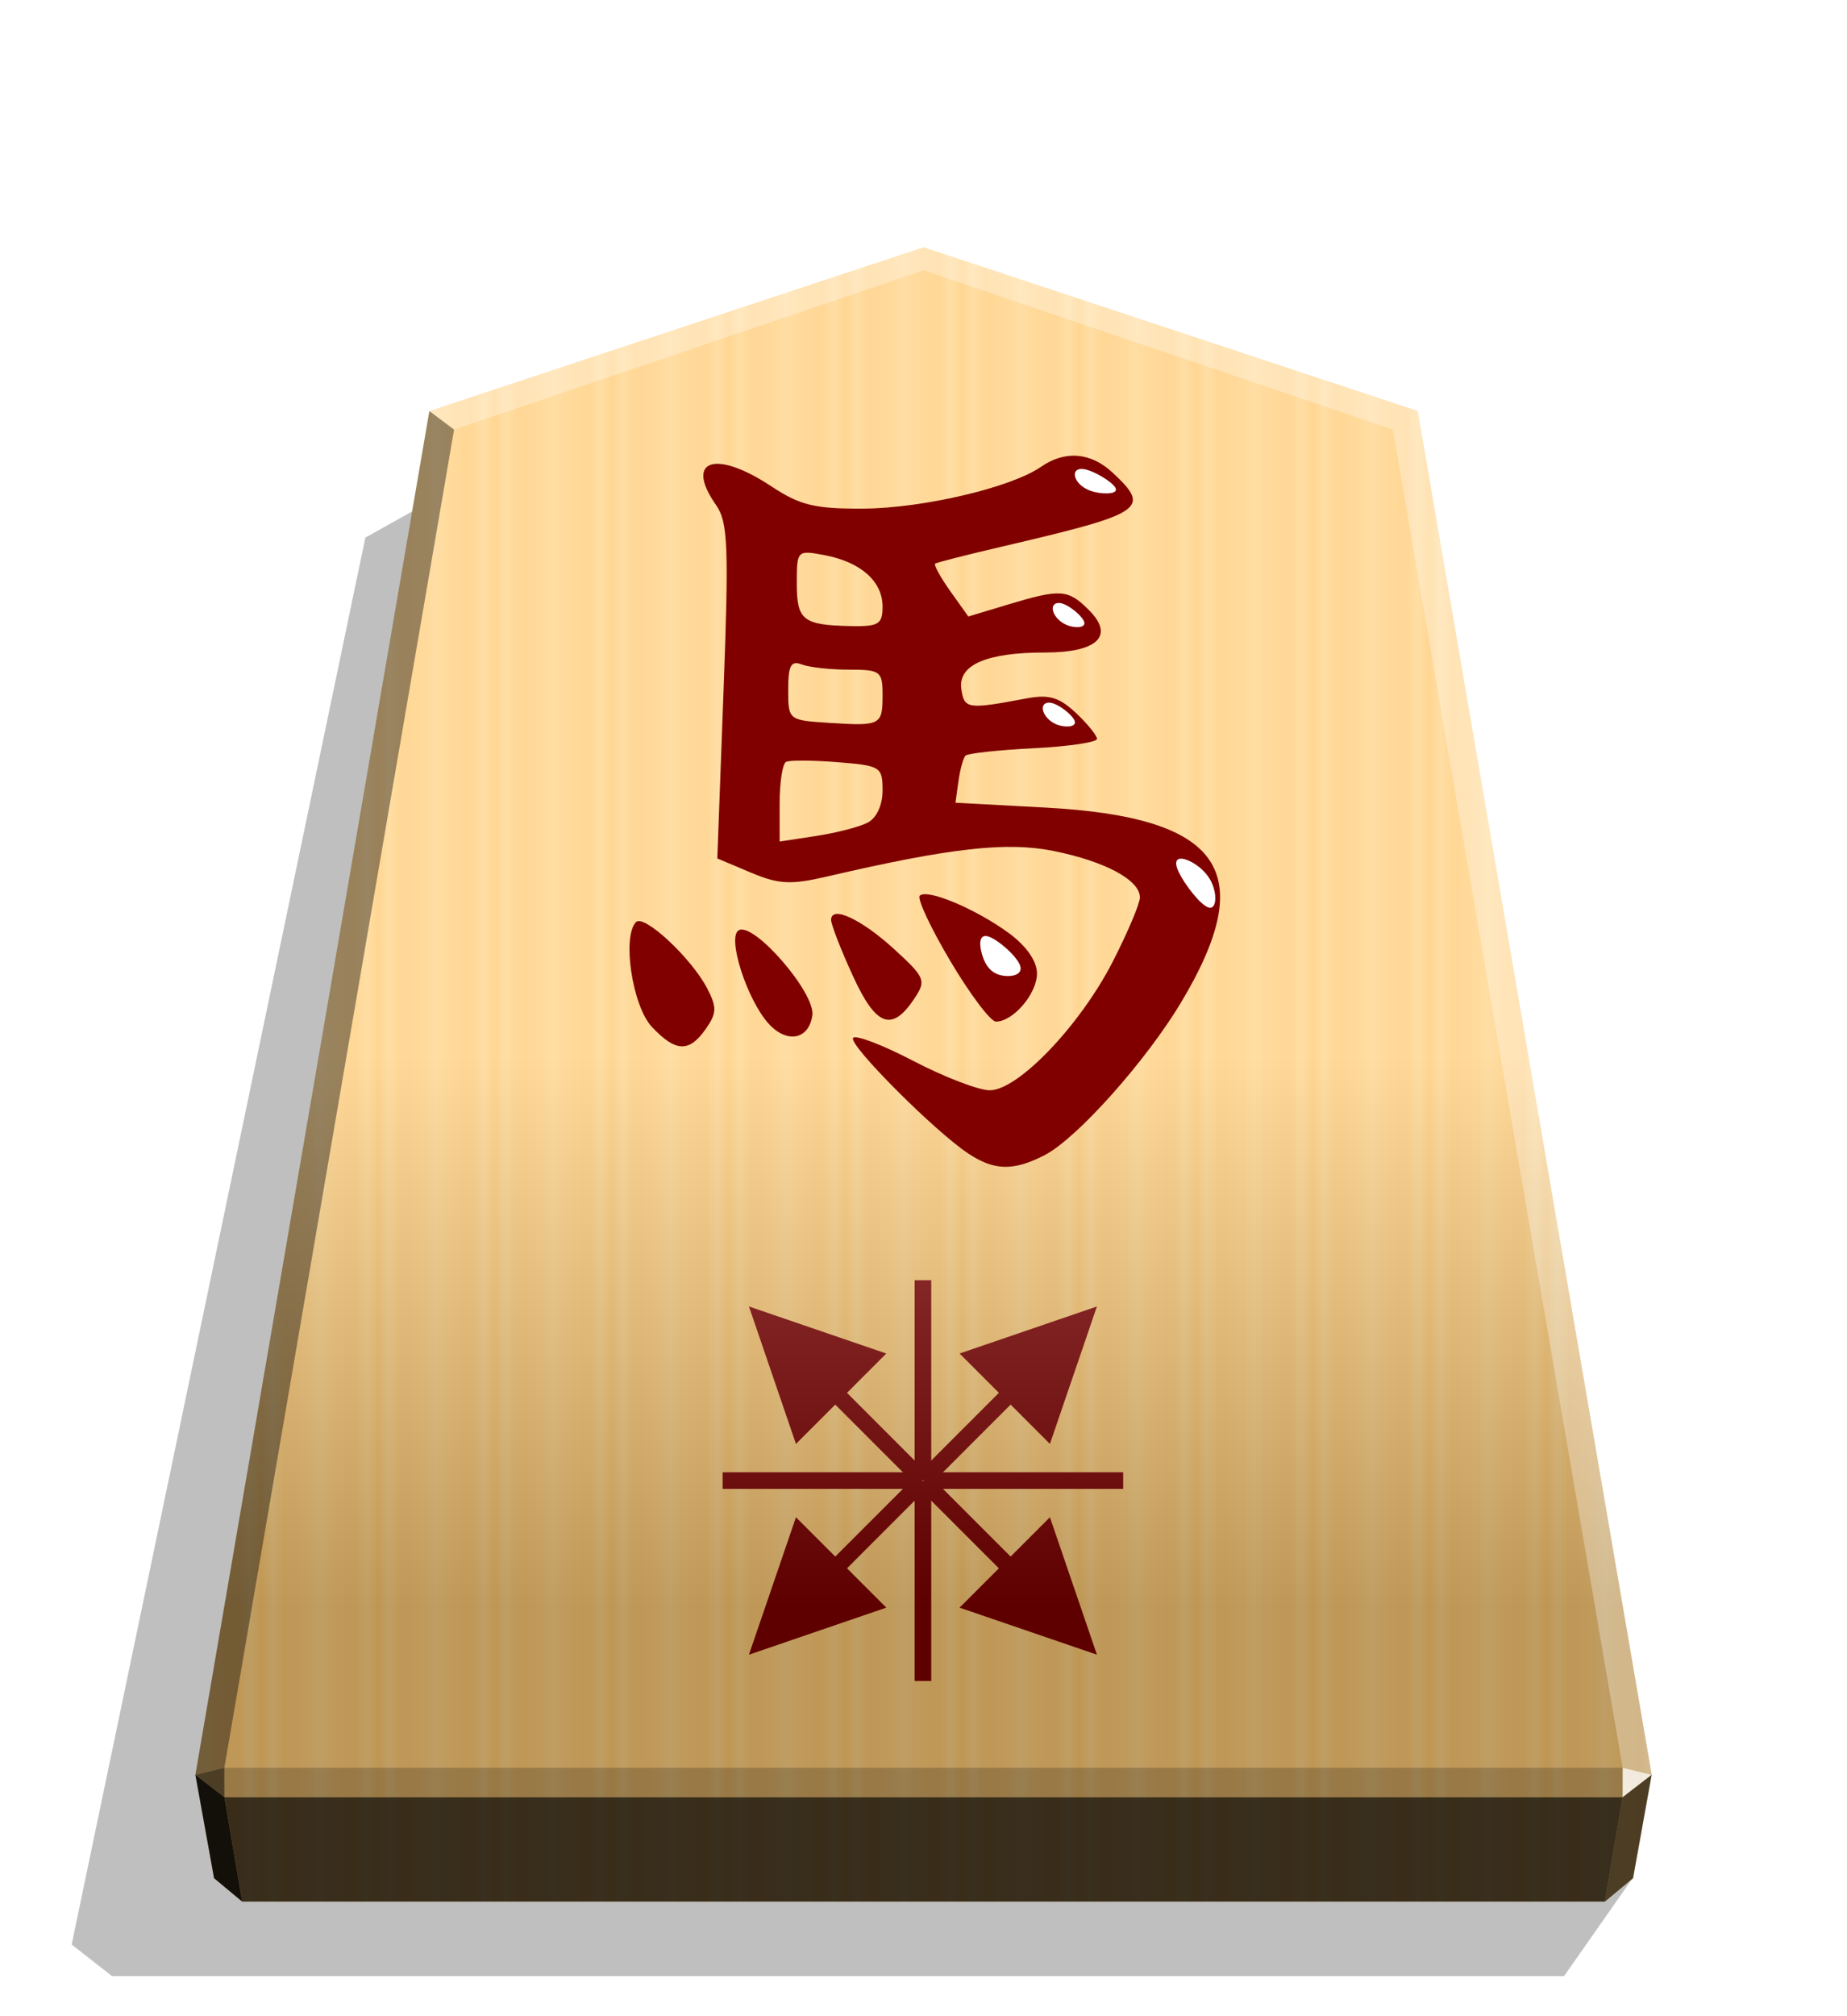 <svg xmlns="http://www.w3.org/2000/svg" width="498.898" height="544.252" viewBox="0 0 1320 1440" xmlns:v="https://vecta.io/nano"><style><![CDATA[.B{color-interpolation-filters:sRGB}]]></style><defs><linearGradient id="A" x1="228.547" y1="660.587" x2="270.281" y2="660.587" spreadMethod="reflect" gradientUnits="userSpaceOnUse"><stop offset="0" stop-color="#ffd285"/><stop offset=".232" stop-color="#ffcd79"/><stop offset=".616" stop-color="#ffca73"/><stop offset=".808" stop-color="#ffd386"/><stop offset="1" stop-color="#ffc86e"/></linearGradient><linearGradient id="B" x1="660.031" y1="176.668" x2="660.029" y2="1147.598" gradientUnits="userSpaceOnUse"><stop offset=".597" stop-color="#fff"/><stop offset="1"/></linearGradient><filter id="C" x="-.044" y="-.045" width="1.088" height="1.089" class="B"><feGaussianBlur stdDeviation=".392"/></filter><filter id="D" x="-.046" y="-.036" width="1.091" height="1.073" class="B"><feGaussianBlur stdDeviation=".392"/></filter><filter id="E" x="-.055" y="-.075" width="1.111" height="1.15" class="B"><feGaussianBlur stdDeviation=".392"/></filter><filter id="F" x="-.056" y="-.074" width="1.113" height="1.148" class="B"><feGaussianBlur stdDeviation=".392"/></filter><filter id="G" x="-.043" y="-.073" width="1.087" height="1.146" class="B"><feGaussianBlur stdDeviation=".392"/></filter><filter id="H" x="-.011" y="-.011" width="1.021" height="1.022" class="B"><feGaussianBlur stdDeviation="2.441"/></filter></defs><path style="mix-blend-mode:multiply" d="M-2758.546 269.702l24.453 34.897h517.576l14.375-11.25-104.69-501.167-31.462-17.601z" transform="matrix(-2.005 0 0 2.005 -4364.078 800.65)" opacity=".5" filter="url(#H)"/><path d="M660.043 176.666L306.898 293.594l-167.217 974.019 13.3 73.818 20.099 16.718h973.903l20.099-16.718 13.324-73.818-167.217-974.019z" fill="url(#A)"/><g transform="matrix(1.418 1.418 -1.418 1.418 4338.926 4506.357)" fill="#7f0000"><path d="M-2513.482 168.948l22.767-46.465h-45.534z"/><path d="M-2516.442 81.444h5.92v71.171h-5.92zm2.96-87.89l-22.767 46.465h45.534z"/><path d="M-2510.522 81.057h-5.92V9.886h5.92zm-90.657.194l46.465 22.767V58.484z"/><path d="M-2513.675 78.291v5.92h-71.171v-5.92zm87.89 2.96l-46.465-22.767v45.534z"/><path d="M-2513.289 84.211v-5.92h71.171v5.92z"/><path d="M-2515.712 79.294l4.186 4.186-50.326 50.326-4.186-4.186zm4.46 3.913l-4.186-4.186 50.326-50.326 4.186 4.186z"/><path d="M-2511.526 79.021l-4.186 4.186-50.326-50.326 4.186-4.186zm-3.912 4.459l4.186-4.186 50.326 50.326-4.186 4.186z"/></g><path d="M660.031 176.668L306.887 293.595 139.67 1267.615l13.312 73.816 20.099 16.719h973.903l20.099-16.719 13.312-73.816-167.217-974.019z" opacity=".25" fill="url(#B)" style="mix-blend-mode:overlay"/><path d="M1159.664 1262.571l-.043 21.064 20.75-16.013-20.707-5.052z" opacity=".8" fill="#fff"/><path d="M1180.371 1267.622l-20.75 16.013-12.637 74.514 20.099-16.718 13.288-73.808z" opacity=".6"/><g fill="#fff"><path d="M306.85 293.586l17.664 13.248L660 193.058v-16.402z" opacity=".3"/><path d="M1013.15 293.586l-17.664 13.248L660 193.058v-16.402z" opacity=".3"/><path d="M1013.15 293.586l-17.664 13.248 164.177 955.737 20.707 5.052z" opacity=".3"/></g><path d="M306.85 293.586l17.664 13.248-164.177 955.737-20.707 5.052z" opacity=".4"/><path d="M139.629 1267.622l20.75 16.013 12.702 74.514-20.099-16.718-13.353-73.808z" opacity=".9"/><path d="M160.337 1262.571l.043 21.064-20.75-16.013 20.707-5.052z" opacity=".6"/><path d="M160.337 1262.571h999.327l-.043 21.064H160.379l-.043-21.064z" opacity=".2"/><path d="M1159.621 1283.635l-12.637 74.514H173.081l-12.702-74.514h999.241z" opacity=".7"/><g transform="matrix(1.357 0 0 1.357 4128.186 692.511)"><path d="M-2532.279 96.741c-17.829-11.858-62.902-57.043-60.607-60.756 1.15-1.86 15.432 3.572 31.739 12.071s34.423 15.454 40.258 15.454c14.957 0 47.617-34.16 64.846-67.823 7.834-15.307 14.244-30.471 14.244-33.698 0-9.102-18.276-18.938-45.36-24.411-24.787-5.01-54.507-1.665-119.541 13.454-19.022 4.422-25.359 4.083-40.13-2.145l-17.541-7.397 3.277-87.845c2.857-76.578 2.354-89.163-3.919-98.119-16.736-23.894-.443-29.435 29.087-9.893 15.119 10.005 22.927 11.893 48.525 11.733 31.42-.196 77.806-11.108 93.521-21.999 12.63-8.753 26.193-7.66 37.673 3.036 20.431 19.034 16.869 21.427-57.88 38.873-18.636 4.35-34.614 8.408-35.506 9.017s2.663 7.127 7.9 14.482l9.523 13.373 21.054-6.336c27.651-8.322 31.455-8.053 42.509 3.002 13.559 13.559 4.493 22.287-23.15 22.287-30.904 0-45.903 6.533-44.101 19.208 1.502 10.561 3.246 10.811 34.373 4.943 11.74-2.213 17.196-.608 25.977 7.641 6.114 5.744 11.116 11.9 11.116 13.68s-15.111 4-33.58 4.932-34.534 2.68-35.701 3.882-2.828 7.269-3.692 13.481l-1.571 11.295 47.437 2.561c92.79 5.009 112.679 33.405 71.587 102.203-18.566 31.084-54.975 71.877-72.021 80.691-16.427 8.494-26.592 8.273-40.351-.878zm-52.96-174.061c4.749-2.437 7.906-9.232 7.906-17.016 0-12.382-1.055-13.042-23.718-14.838-13.045-1.034-25.243-1.11-27.107-.169s-3.388 10.762-3.388 21.827V-67.4l19.201-2.932c10.56-1.612 22.758-4.757 27.107-6.989zm7.906-67.256c0-12.443-1.124-13.287-17.702-13.287-9.736 0-20.918-1.234-24.848-2.742-5.69-2.183-7.146.528-7.146 13.306 0 15.94.146 16.058 21.46 17.428 27.283 1.755 28.236 1.258 28.236-14.705zm0-46.47c0-13.293-11.489-23.493-30.495-27.074-14.524-2.736-14.683-2.576-14.683 14.816 0 19.408 3.215 21.969 28.236 22.496 14.862.313 16.942-.944 16.942-10.238zm-121.519 221.164c-10.253-10.914-15.79-47.659-8.309-55.14 4.237-4.237 29.066 18.859 37.384 34.775 5.256 10.057 5.161 13.15-.66 21.46-8.779 12.533-15.87 12.26-28.416-1.094zm61.5-1.678c-11.372-12.566-21.931-45.328-15.825-49.101 7.794-4.817 40.56 32.897 38.869 44.736-1.83 12.814-13.412 15.008-23.044 4.365zm44.291-25.316c-6.258-13.681-11.378-26.847-11.378-29.258 0-7.875 15.977-.439 33.452 15.57 16.043 14.698 16.703 16.312 10.494 25.678-11.903 17.958-20.281 14.874-32.569-11.99zm51.47-7.531c-10.382-17.476-17.654-32.997-16.159-34.492 3.851-3.85 29.714 7.022 47.056 19.781 9.159 6.739 14.683 14.701 14.683 21.167 0 10.634-12.535 25.318-21.613 25.318-2.799 0-13.584-14.298-23.966-31.774z" fill="maroon"/><g fill="#fff"><path d="M-2521.938-17.516c4.971 1.317 15.443 10.437 17.089 15.54s-5.542 6.18-10.512 4.863-7.718-5.028-9.363-10.128-2.185-11.593 2.786-10.276z" filter="url(#C)"/><path d="M-2417.7-57.953c4.318 1.35 10.62 5.699 13.618 12.014s2.693 14.581-1.627 13.231-12.653-12.325-15.649-18.635-.66-7.959 3.659-6.61z" filter="url(#D)"/><path d="M-2486.595-139.784c4.235 1.743 10.371 6.878 10.577 9.559s-5.515 2.906-9.751 1.163-6.985-5.454-7.191-8.134 2.131-4.33 6.366-2.587z" filter="url(#E)"/><path d="M-2481.413-192.197c4.169 1.814 10.172 7.092 10.378 9.773s-5.383 2.763-9.553.949-6.919-5.525-7.125-8.206 2.131-4.33 6.3-2.516z" filter="url(#F)"/><path d="M-2468.511-262.693c5.408 1.879 13.89 7.289 14.096 9.97s-7.861 2.632-13.27.752-8.158-5.591-8.364-8.271 2.131-4.33 7.539-2.45z" filter="url(#G)"/></g></g></svg>